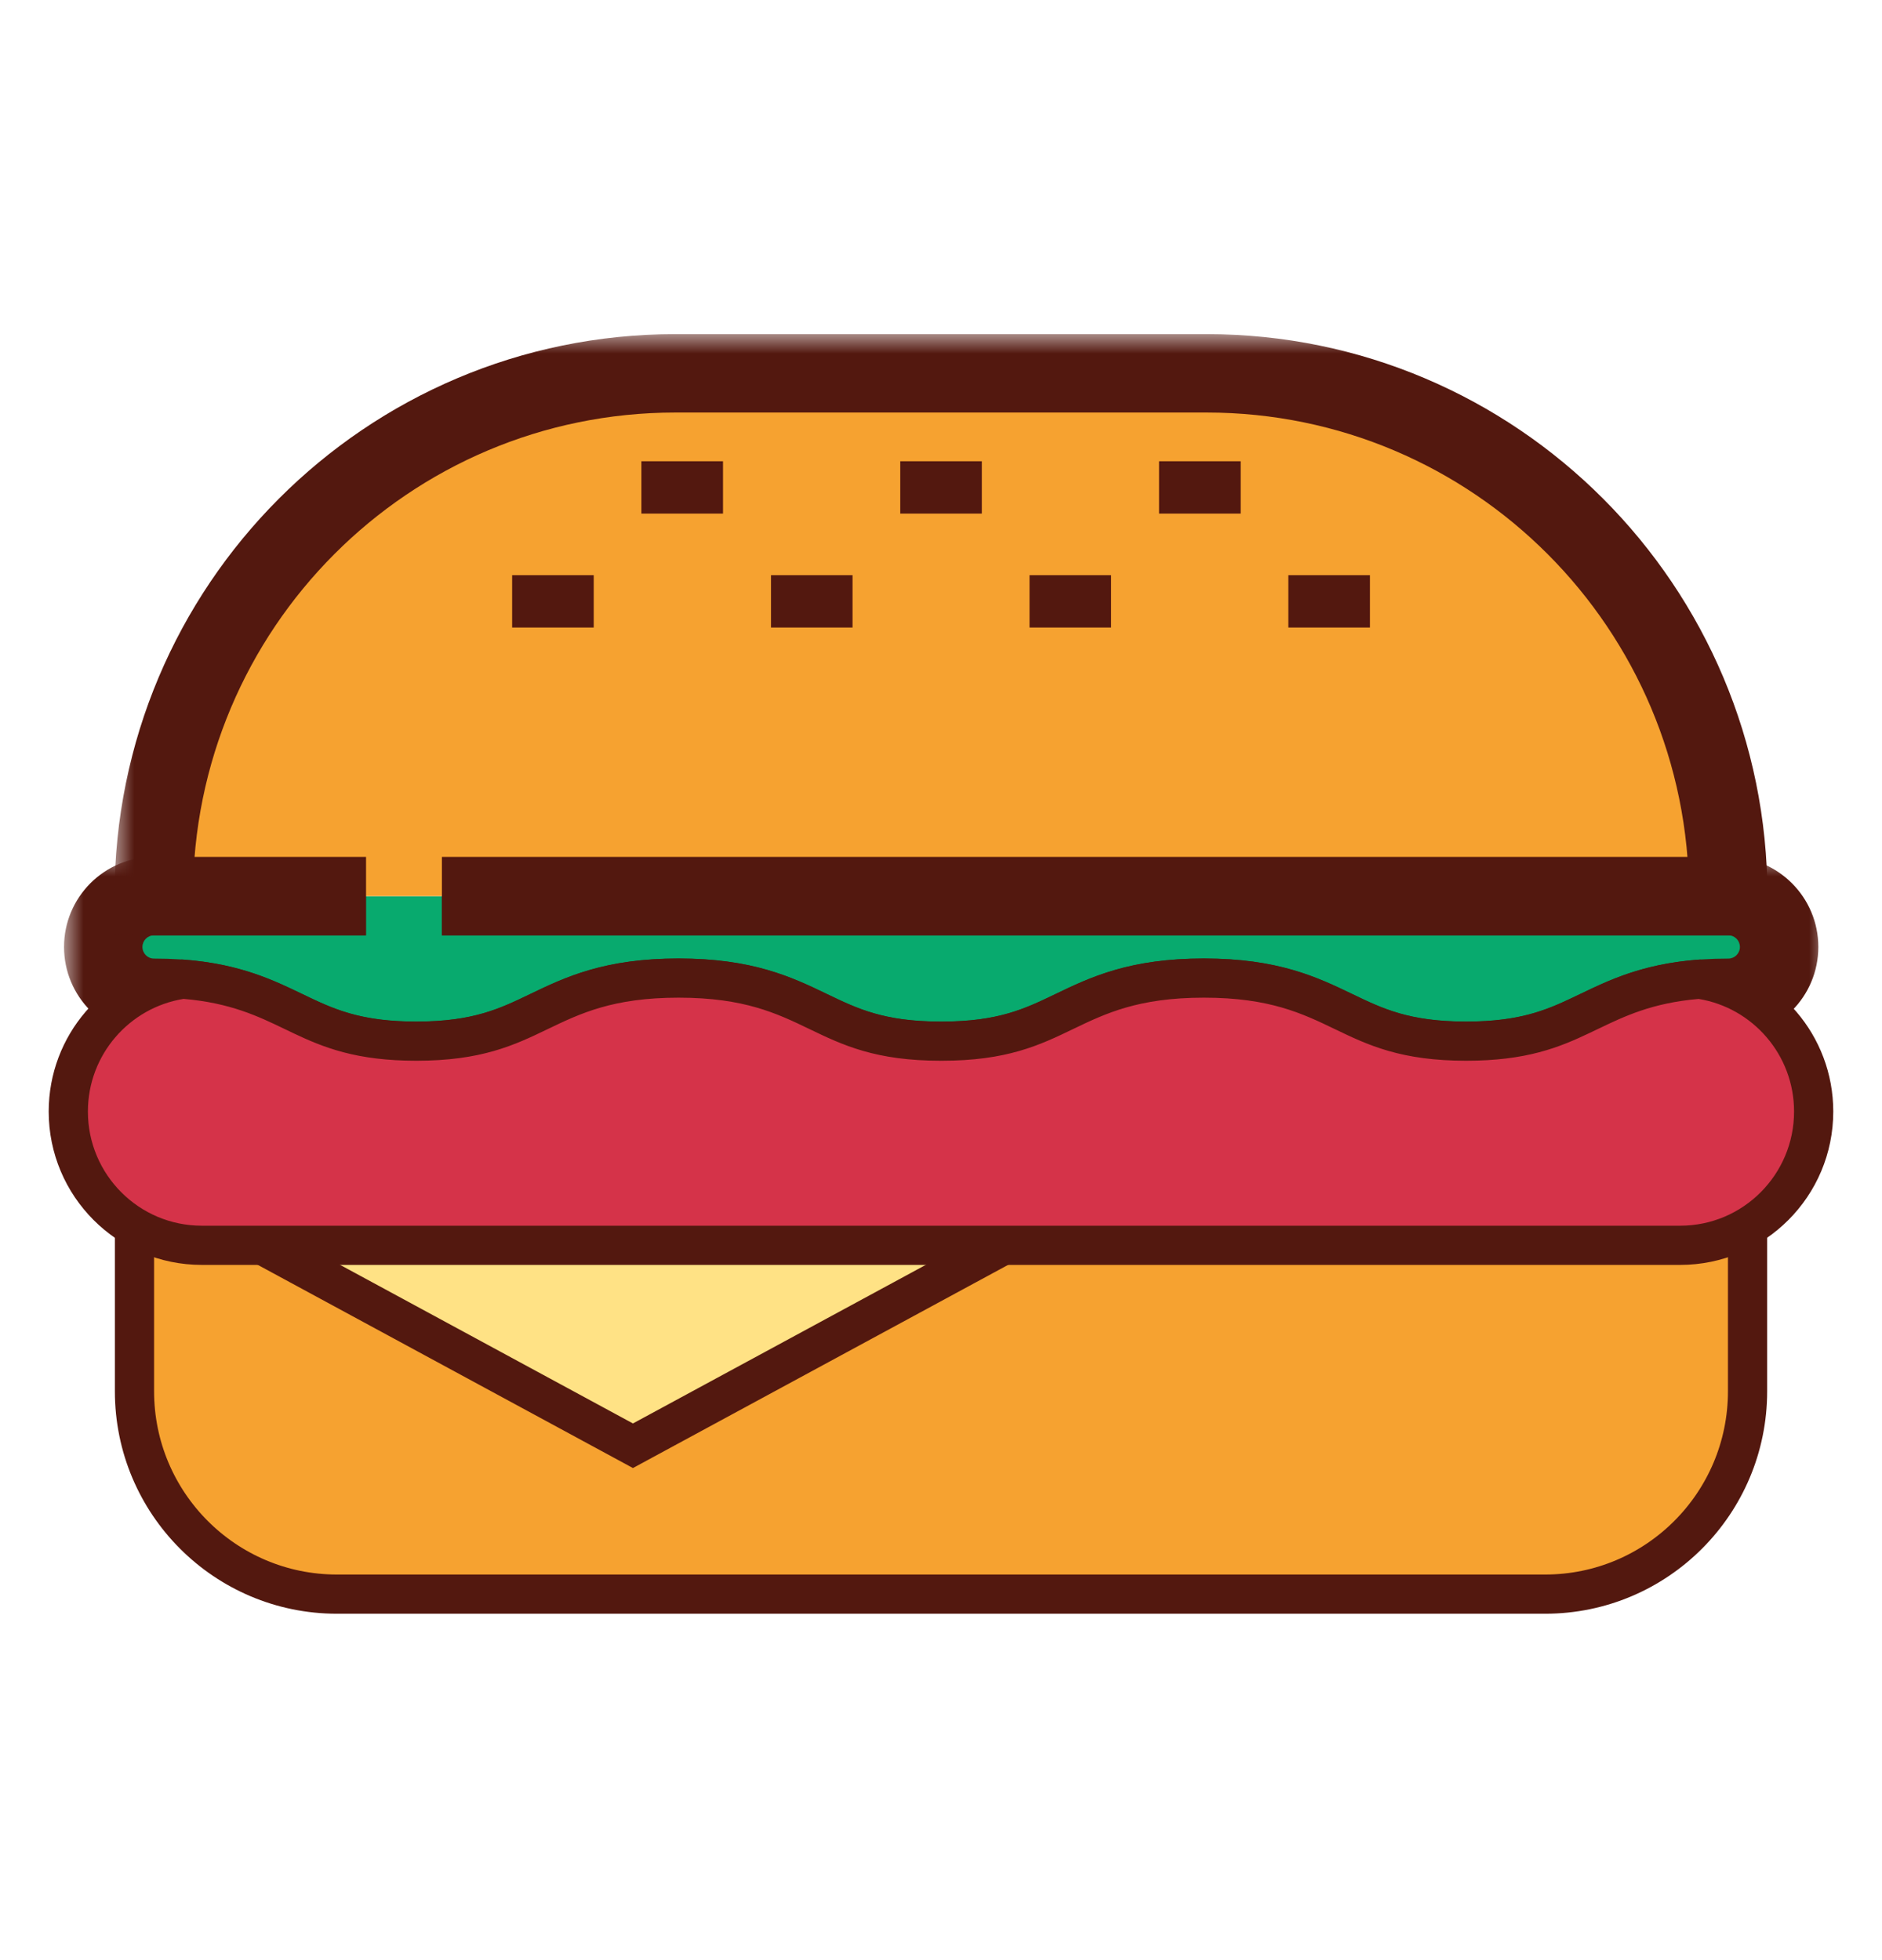 <svg width="48" height="50" viewBox="0 0 48 50" fill="none" xmlns="http://www.w3.org/2000/svg">
<path d="M3.93 30.766H3.43V31.266V35.489C3.43 38.346 5.741 40.664 8.595 40.664H39.407C42.26 40.664 44.571 38.346 44.571 35.489V31.266V30.766H44.071H3.93Z" fill="#F6A230" stroke="#53180F"/>
<path d="M25.696 31.705L25.458 30.766H6.828L6.59 31.705L15.905 36.75L16.143 36.879L16.381 36.75L25.696 31.705Z" fill="#FFE285" stroke="#53180F"/>
<mask id="path-3-outside-1_1025_1921" maskUnits="userSpaceOnUse" x="1.633" y="21.859" width="45" height="7" fill="black">
<rect fill="white" x="1.633" y="21.859" width="45" height="7"/>
<path d="M9.333 22.859H3.926C3.212 22.859 2.633 23.44 2.633 24.155C2.633 24.871 3.212 25.452 3.926 25.452C7.271 25.452 7.271 27.061 10.616 27.061C13.961 27.061 13.961 25.452 17.306 25.452C20.651 25.452 20.651 27.061 23.996 27.061C23.999 27.061 24.002 27.061 24.004 27.061C24.007 27.061 24.01 27.061 24.013 27.061C27.358 27.061 27.358 25.452 30.703 25.452C34.048 25.452 34.048 27.061 37.393 27.061C40.738 27.061 40.738 25.452 44.083 25.452C44.797 25.452 45.376 24.871 45.376 24.155C45.376 23.44 44.797 22.859 44.083 22.859H24.004H11.268"/>
</mask>
<path d="M9.333 22.859H3.926C3.212 22.859 2.633 23.44 2.633 24.155C2.633 24.871 3.212 25.452 3.926 25.452C7.271 25.452 7.271 27.061 10.616 27.061C13.961 27.061 13.961 25.452 17.306 25.452C20.651 25.452 20.651 27.061 23.996 27.061C23.999 27.061 24.002 27.061 24.004 27.061C24.007 27.061 24.01 27.061 24.013 27.061C27.358 27.061 27.358 25.452 30.703 25.452C34.048 25.452 34.048 27.061 37.393 27.061C40.738 27.061 40.738 25.452 44.083 25.452C44.797 25.452 45.376 24.871 45.376 24.155C45.376 23.44 44.797 22.859 44.083 22.859H24.004H11.268" fill="#08AA6E"/>
<path d="M9.333 21.859H3.926V23.859H9.333V21.859ZM3.926 21.859C2.657 21.859 1.633 22.89 1.633 24.155H3.633C3.633 23.99 3.766 23.859 3.926 23.859V21.859ZM1.633 24.155C1.633 25.422 2.657 26.452 3.926 26.452V24.452C3.766 24.452 3.633 24.321 3.633 24.155H1.633ZM3.926 26.452C5.38 26.452 6.058 26.782 6.837 27.157C7.73 27.587 8.725 28.061 10.616 28.061V26.061C9.162 26.061 8.484 25.73 7.705 25.355C6.812 24.926 5.817 24.452 3.926 24.452V26.452ZM10.616 28.061C12.507 28.061 13.502 27.587 14.394 27.157C15.174 26.782 15.851 26.452 17.306 26.452V24.452C15.415 24.452 14.42 24.926 13.527 25.355C12.748 25.73 12.07 26.061 10.616 26.061V28.061ZM17.306 26.452C18.76 26.452 19.438 26.782 20.217 27.157C21.11 27.587 22.105 28.061 23.996 28.061V26.061C22.542 26.061 21.864 25.73 21.084 25.355C20.192 24.926 19.197 24.452 17.306 24.452V26.452ZM23.996 28.061C24.007 28.061 24.016 28.061 24.022 28.061C24.027 28.061 24.032 28.06 24.032 28.06C24.033 28.06 24.03 28.061 24.026 28.061C24.021 28.061 24.014 28.061 24.004 28.061V26.061C23.994 26.061 23.985 26.061 23.979 26.061C23.973 26.061 23.969 26.061 23.969 26.061C23.967 26.061 23.971 26.061 23.975 26.061C23.979 26.061 23.987 26.061 23.996 26.061V28.061ZM24.004 28.061C23.995 28.061 23.987 28.061 23.983 28.061C23.979 28.061 23.976 28.06 23.977 28.06C23.977 28.06 23.982 28.061 23.987 28.061C23.993 28.061 24.002 28.061 24.013 28.061V26.061C24.022 26.061 24.03 26.061 24.034 26.061C24.038 26.061 24.041 26.061 24.04 26.061C24.04 26.061 24.035 26.061 24.03 26.061C24.024 26.061 24.015 26.061 24.004 26.061V28.061ZM24.013 28.061C25.903 28.061 26.898 27.587 27.791 27.157C28.571 26.782 29.248 26.452 30.703 26.452V24.452C28.812 24.452 27.817 24.926 26.924 25.355C26.145 25.73 25.467 26.061 24.013 26.061V28.061ZM30.703 26.452C32.157 26.452 32.835 26.782 33.614 27.157C34.507 27.587 35.502 28.061 37.393 28.061V26.061C35.938 26.061 35.261 25.73 34.481 25.355C33.589 24.926 32.593 24.452 30.703 24.452V26.452ZM37.393 28.061C39.283 28.061 40.278 27.587 41.171 27.157C41.951 26.782 42.628 26.452 44.083 26.452V24.452C42.192 24.452 41.197 24.926 40.304 25.355C39.525 25.73 38.847 26.061 37.393 26.061V28.061ZM44.083 26.452C45.352 26.452 46.376 25.422 46.376 24.155H44.376C44.376 24.321 44.242 24.452 44.083 24.452V26.452ZM46.376 24.155C46.376 22.89 45.351 21.859 44.083 21.859V23.859C44.243 23.859 44.376 23.99 44.376 24.155H46.376ZM44.083 21.859H24.004V23.859H44.083V21.859ZM24.004 21.859H11.268V23.859H24.004V21.859Z" fill="#53180F" mask="url(#path-3-outside-1_1025_1921)"/>
<path d="M43.404 24.988L43.343 24.978L43.281 24.983C42.002 25.093 41.231 25.464 40.527 25.803C40.457 25.836 40.388 25.869 40.319 25.902C39.59 26.248 38.833 26.558 37.395 26.558C35.837 26.558 35.08 26.194 34.275 25.807L34.267 25.803C33.403 25.387 32.487 24.949 30.706 24.949C28.924 24.949 28.008 25.387 27.144 25.803L27.136 25.807C26.332 26.194 25.576 26.558 24.021 26.558L24.021 26.558L24.007 26.558L23.993 26.558L23.993 26.558C22.438 26.558 21.682 26.194 20.878 25.807L20.87 25.803C20.006 25.387 19.09 24.949 17.308 24.949C15.527 24.949 14.611 25.387 13.747 25.803L13.739 25.807C12.934 26.194 12.177 26.558 10.618 26.558C9.179 26.558 8.422 26.247 7.691 25.901C7.624 25.868 7.556 25.836 7.487 25.803C6.78 25.463 6.007 25.091 4.723 24.982L4.661 24.977L4.6 24.987C2.979 25.25 1.742 26.657 1.742 28.354C1.742 30.237 3.266 31.766 5.147 31.766H42.852C44.733 31.766 46.257 30.237 46.257 28.354C46.257 26.659 45.023 25.253 43.404 24.988ZM24.027 26.559L24.025 26.559L24.027 26.559ZM23.987 26.559C23.986 26.559 23.987 26.559 23.989 26.559L23.987 26.559Z" fill="#D53349" stroke="#53180F"/>
<mask id="path-6-outside-2_1025_1921" maskUnits="userSpaceOnUse" x="2.922" y="8.523" width="43" height="16" fill="black">
<rect fill="white" x="2.922" y="8.523" width="43" height="16"/>
<path d="M11.271 22.858H44.078C44.078 15.494 38.121 9.523 30.773 9.523H17.227C9.879 9.523 3.922 15.494 3.922 22.858H9.336"/>
</mask>
<path d="M11.271 22.858H44.078C44.078 15.494 38.121 9.523 30.773 9.523H17.227C9.879 9.523 3.922 15.494 3.922 22.858H9.336" fill="#F6A230"/>
<path d="M44.078 22.858V23.858H45.078V22.858H44.078ZM3.922 22.858H2.922V23.858H3.922V22.858ZM11.271 23.858H44.078V21.858H11.271V23.858ZM45.078 22.858C45.078 14.944 38.676 8.523 30.773 8.523V10.523C37.567 10.523 43.078 16.044 43.078 22.858H45.078ZM30.773 8.523H17.227V10.523H30.773V8.523ZM17.227 8.523C9.324 8.523 2.922 14.944 2.922 22.858H4.922C4.922 16.044 10.433 10.523 17.227 10.523V8.523ZM3.922 23.858H9.336V21.858H3.922V23.858Z" fill="#53180F" mask="url(#path-6-outside-2_1025_1921)"/>
<path d="M18.44 11.766H16.359V13.101H18.44V11.766Z" fill="#53180F"/>
<path d="M21.744 14.672H19.664V16.007H21.744V14.672Z" fill="#53180F"/>
<path d="M15.143 14.672H13.062V16.007H15.143V14.672Z" fill="#53180F"/>
<path d="M34.94 14.672H32.859V16.007H34.94V14.672Z" fill="#53180F"/>
<path d="M28.338 14.672H26.258V16.007H28.338V14.672Z" fill="#53180F"/>
<path d="M25.041 11.766H22.961V13.101H25.041V11.766Z" fill="#53180F"/>
<path d="M31.643 11.766H29.562V13.101H31.643V11.766Z" fill="#53180F"/>
</svg>
